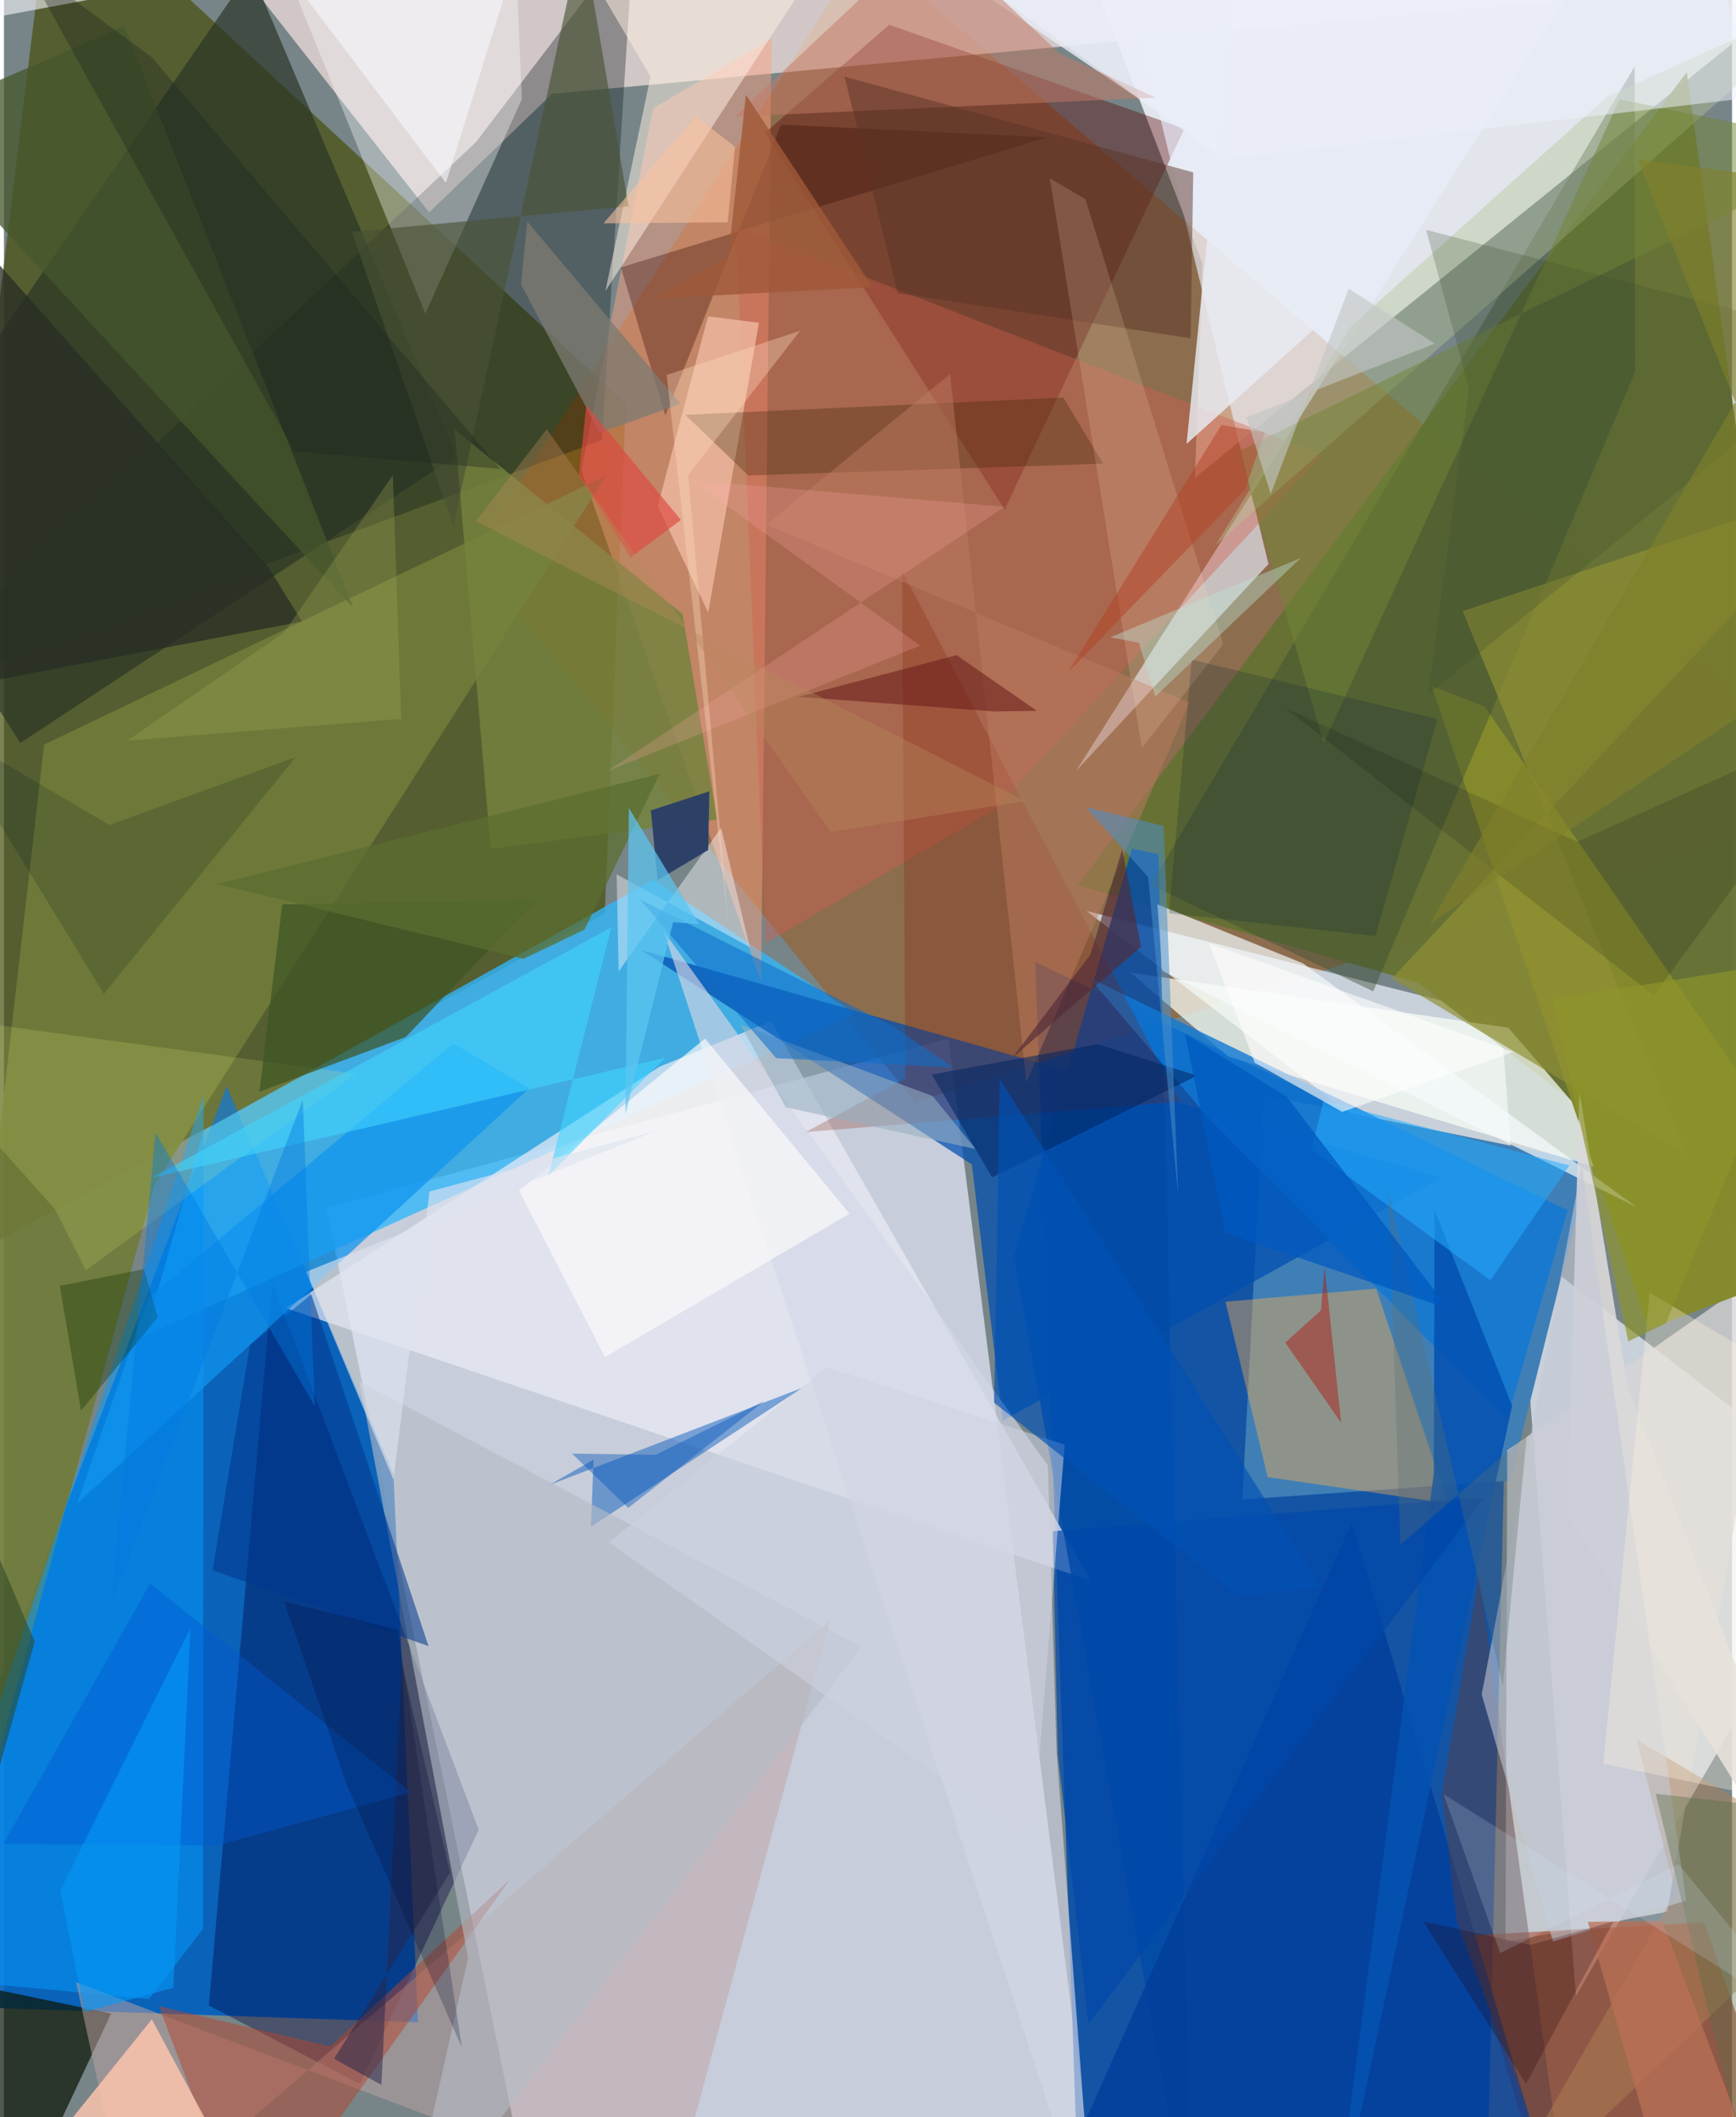<svg xmlns="http://www.w3.org/2000/svg" width="228" height="278" viewBox="0 0 836 1024"><path fill="#778588" d="M0 0h836v1024H0z"/><path fill="#cacfdd" fill-opacity=".969" d="M456.905 502.32l-300.88 81.82 93.062 455.19L530.822 1086z"/><path fill="#014bab" fill-opacity=".835" d="M716.836 1086H520.623l-21.707-620.696 230.016 109.551z"/><path fill="#454e0b" fill-opacity=".698" d="M-62 631.96L23.303-62l277.553 257.348-10.228 246.49z"/><path fill="#f5f6fe" fill-opacity=".843" d="M898-28.904L506.967-62l72.902 189.666-3.717 103.386z"/><path fill="#015fbd" fill-opacity=".914" d="M-62 969.193l262.321 8.915-11.918-265.343-80.665-187.406z"/><path fill="#a94f01" fill-opacity=".427" d="M416.534-25.249l-189.892 294.42L440.93 533.155 898 385.631z"/><path fill="#edf5ff" fill-opacity=".682" d="M760.473 965.348L898 728.632 523.7 440.584l200.429 50.645z"/><path fill="#31b6fb" fill-opacity=".784" d="M68.221 646.021l343.605-155.674-97.632-64.85-217.728 121.34z"/><path fill="#667133" fill-opacity=".961" d="M683.797 475.18L898 639.322 814.071 34.878l-294.48 393.27z"/><path fill="#ffebe8" fill-opacity=".651" d="M265.162 45.41l-59.468 57.342L76.397-62 823.854-6.469z"/><path fill="#407fb6" d="M728.732 716.125l38.637-154.137-158.015-32.273-10.28 195.562z"/><path fill="#eaebf5" fill-opacity=".71" d="M525.798 764.517l-389.396-131.82 180.853-116.844 53.951-21.898z"/><path fill="#004eb0" fill-opacity=".725" d="M308.355 459.52l159.882 103.686 14.959 123.974 212.491-117.767z"/><path fill="#fea282" fill-opacity=".467" d="M366.295 475.025l-86.926-247.658 34.647-174.983 57.333-33.725z"/><path fill="#02003f" fill-opacity=".38" d="M99.12 970.005l73.064 37.97 57.502-123.018-99.912-264.531z"/><path fill="#0b1219" fill-opacity=".333" d="M228.37 68.713L-62 342.639l351.27-129.76 15.29-243.987z"/><path fill="#580100" fill-opacity=".376" d="M571.06 62.236l-86.97 184.192L368.15 64.23l60.126-52.244z"/><path fill="#707c3a" fill-opacity=".918" d="M-60.878 1059.517l80.3-699.397 271.815-130.005L72.934 573.002z"/><path fill="#f9fff6" fill-opacity=".718" d="M791.569 571.09l-199.356-60.063-47.178-40.591 182.746 26.656z"/><path fill="#d7d4d7" fill-opacity=".776" d="M859.45 609.049l-132.205 92.436-.844 237.739 78.207-14.56z"/><path fill="#9f3b1c" fill-opacity=".612" d="M822.527 929.76L707.9 936.203l34.872 117.667 127.024 10.87z"/><path fill="#e9eefa" fill-opacity=".647" d="M530.507-62l81.238 334.806-93.07 100.007L763.86-14.306z"/><path fill="#faaf4e" fill-opacity=".412" d="M698.596 727.176l-87.245-12.76-20.423-84.832 72.917-6.296z"/><path fill="#848a2d" fill-opacity=".992" d="M716.248 341.705L898 604.032 795.589 642.88 690.644 331.83z"/><path fill="#059afe" fill-opacity=".514" d="M96.575 529.608l-.248 403.343-26.217 33.926-116.695-11.026z"/><path fill="#283324" fill-opacity=".667" d="M218.905 220.429l-99.479-234.83L-62 248.914l69.873 110.44z"/><path fill="#0b1505" fill-opacity=".706" d="M-.789 1086h-14.024l-7.565-127.56 74.233 15.444z"/><path fill="#024ba7" fill-opacity=".839" d="M574.745 1086l-16.228-672.791-12.823-2.741-57.138 197.458z"/><path fill="#d35e4e" fill-opacity=".388" d="M354.223 109.68l14.2 346.618L479.03 391.58 637.705 220.1z"/><path fill="#c0a3a4" fill-opacity=".502" d="M34.87 958.727l287.531 108.939 77.242-284.05-339.218 292.3z"/><path fill="#1078d6" fill-opacity=".8" d="M756.453 585.343L524.936 472.815l58.502 68.698L727.15 686.771z"/><path fill="#394c32" fill-opacity=".424" d="M788.918 32.072l.165 147.792L662.42 479.485l-107.671-51.503z"/><path fill="#1a66c0" fill-opacity=".525" d="M283.981 738.42l1.245-32.435-21.41 12.258 122.458-47.025z"/><path fill="#74833d" fill-opacity=".835" d="M235.475 410.593l109.47-14.271-16.678-99.394-110.28-89.195z"/><path fill="#d4d7e7" fill-opacity=".651" d="M509.256 847.364L527.341 1086 319.086 450.274 505.02 708.812z"/><path fill="#003c9a" fill-opacity=".753" d="M735.704 1086h20.93L652.027 736.54 496.31 1086z"/><path fill="#fff" fill-opacity=".349" d="M203.85 151.664l-86.403-212.95L248.164-8.754l2.36 56.743z"/><path fill="#b5462e" fill-opacity=".494" d="M74.917 970.264l82.926 19.531 86.957-80.754L118.584 1086z"/><path fill="#f5fafc" fill-opacity=".698" d="M560.365 469.547l229.5 114.321-161.403-117.912-70.5-28.583z"/><path fill="#f5c0a9" fill-opacity=".702" d="M365.232 156.124l-24.632-3.135-24.322 91.8 24.426 51.438z"/><path fill="#fff2e3" fill-opacity=".514" d="M419.805-57.378L254.32-62l58.48 98.974-21.844 103.815z"/><path fill="#e8ecf5" fill-opacity=".808" d="M468.24-6.74L600.026-62l-27.92 276.706 95.946-86.36z"/><path fill="#841900" fill-opacity=".235" d="M434.465 275.923l1.662 245.6-48.244 26 180.859-14.673z"/><path fill="#b5c498" fill-opacity=".42" d="M890.95-5.211L775.556 46.743 651.288 158.232l-65.148 105.4z"/><path fill="#dbdada" fill-opacity=".894" d="M785.518 670.767L762.2 528.42l-5.802 203.2L898 960.467z"/><path fill="#0f94ee" fill-opacity=".741" d="M69.601 628.206l-34.27 99.13 218.782-201.005-36.757-21.658z"/><path fill="#390800" fill-opacity=".329" d="M375.976 60.267l128.566 6.162-206.098 62.899 21.513 71.63z"/><path fill="#b5bac6" fill-opacity=".616" d="M224.52 947.019l-52.49-278.802L414.896 796.52 193.26 1086z"/><path fill="#ffc6af" fill-opacity=".824" d="M94.093 1086h36.11L71.54 976.69-16.581 1086z"/><path fill="#8f9033" fill-opacity=".69" d="M671.455 473.186l142.86 85.467-108.662-263.059L898 231.474z"/><path fill="#593d41" fill-opacity=".467" d="M713.745 761.145l42.8 311.672-53.541-142.7-7.455-62.253z"/><path fill="#c37a65" fill-opacity=".506" d="M448.461-32.732l62.253 58.66 46.549 21.281-203.66 9.18z"/><path fill="#382300" fill-opacity=".298" d="M329.642 200.641l30.442 29.354 171.648-5.752-19.26-31.956z"/><path fill="#0452b2" fill-opacity=".878" d="M729.597 679.909l-37.503-94.447-.371 127.213L642.564 1086z"/><path fill="#495334" fill-opacity=".635" d="M217.39 254.435l62.277-286.656 22.5 131.977-133.84 12.372z"/><path fill="#fafafb" fill-opacity=".698" d="M339.17 502.327l69.893 84.683-118.299 69.366-41.568-80.49z"/><path fill="#fcfdfe" fill-opacity=".42" d="M297.384 469.814l-.99-46.912 64.38 35.16-13.832-57.67z"/><path fill="#593227" fill-opacity=".482" d="M575.342 83.385l-1.266 80.25-141.734-21.862-25.667-104.69z"/><path fill="#be7c60" fill-opacity=".471" d="M573.523 339.768L368.808 253.81l88.897-72.922L494.61 523.62z"/><path fill="#738637" fill-opacity=".502" d="M781.605 48.023L638.473 359.485l-41.278-141.208L898 71.812z"/><path fill="#f8ff79" fill-opacity=".149" d="M170.14 519.363L-62 487.878l86.733 97.045 14.905 29.445z"/><path fill="#2b3f68" fill-opacity=".965" d="M340.68 411.128l.59-28.418-28.306 9.278 3.241 33.753z"/><path fill="#fedbbb" fill-opacity=".18" d="M550.484 361.828L505.987 86.27l17.172 10.049 66.7 215.31z"/><path fill="#af8154" fill-opacity=".471" d="M712.1 1083.097l96.52-167.74-18.827-74.016L898 905.745z"/><path fill="#3d5524" fill-opacity=".714" d="M123.577 528.027l70.84-26.465 63.109-66.426-122.9 2.308z"/><path fill="#45562c" fill-opacity=".753" d="M58.184 12.718L-62 64.582l56.733 40.636L169 293.992z"/><path fill="#ecf0fb" fill-opacity=".522" d="M589.683 77.119L848.617 46.82l-16.97-53.61-350.36 5.17z"/><path fill="#40d5ff" fill-opacity=".58" d="M293.833 448.546L263.45 568.562l56.463-56.993-248.517 58.165z"/><path fill="#c3c8d6" fill-opacity=".58" d="M813.828 919.219l-64.432 19.831L714.9 819.56l48.423-256.143z"/><path fill="#24acff" fill-opacity=".533" d="M632.438 555.965l86.622 63.238 38.271-55.502L638.45 532.26z"/><path fill="#7d7a71" fill-opacity=".761" d="M327.264 195.326l-39.066 14.038-38.08-71.733 3.016-30.539z"/><path fill="#113200" fill-opacity=".349" d="M27.041 621.97l10.255 60.311 37.121-45.143-6.68-23.298z"/><path fill="#6c211d" fill-opacity=".592" d="M479.156 344.124l-94.65-7.107 76.33-20.139 38.874 26.933z"/><path fill="#00358d" fill-opacity=".549" d="M100.916 759.493l104.475 36.658-56.697-170.083-29.674 24.541z"/><path fill="#262648" fill-opacity=".514" d="M159.695 995.792l22.9 12.592 9.856-203.868 23.338 101.225z"/><path fill="#dde3f0" fill-opacity=".639" d="M315.709 546.884l-169.544 68.251 42.23 100.487 17.469-139.332z"/><path fill="#ffa9ae" fill-opacity=".227" d="M443.249 312.293l-151.322 60.67L484.2 245.107l-151.52-12.791z"/><path fill="#072132" fill-opacity=".204" d="M563.616 441.689l99.825 10.977 29.998-104.876-118.845-28.754z"/><path fill="#af170e" fill-opacity=".455" d="M619.868 649.347l27.045 38.837-8.033-75.655-1.766 21.256z"/><path fill="#0047a9" fill-opacity=".702" d="M524.655 978.94l191.69-254.783L507.41 740.59l2.423 108.056z"/><path fill="#97aec2" fill-opacity=".573" d="M378.166 535.53l-21.854-39.948 92.964 34.558 20.775 25.622z"/><path fill="#002561" fill-opacity=".533" d="M448.876 519.728l29.137 49.726 99.125-49.15-47.928-15.309z"/><path fill="#fff4e0" fill-opacity=".333" d="M796.15 625.22L898 685.43v193.42l-124.306-25.8z"/><path fill="#4a90ca" fill-opacity=".529" d="M553.525 424.244l-30.226-33.848 37.72 9.045 7.036 179.073z"/><path fill="#5b6e30" fill-opacity=".741" d="M251.287 463.783l29.614-14.163 36.29-75.375-213.893 53.295z"/><path fill="#0054b9" fill-opacity=".412" d="M367.826 677.61l-52.528 26.02-40.481-.566 27.18 26.249z"/><path fill="#dd4a41" fill-opacity=".667" d="M278.133 229.759l24.982 39.93 24.375-18.223-45.722-55.471z"/><path fill="#0f6ec9" fill-opacity=".561" d="M430.058 496.422l29.158 19.89-85.68-4.53-65.95-76.804z"/><path fill="#5bc5f1" fill-opacity=".725" d="M300.662 538.632l23.063-92.594 12.585.935-33.981-56.159z"/><path fill="#0059d2" fill-opacity=".4" d="M70.661 765.89l126.241 100.985-93.696 25.628-103.52-.593z"/><path fill="#0e0f18" fill-opacity=".157" d="M761.109 407.114L898 345.729l-99.884 135.709-178.148-138.966z"/><path fill="#f7f7fb" fill-opacity=".6" d="M213.814 88.478L102.494-58.603-36.699 14.303l290.626-53.89z"/><path fill="#0499f7" fill-opacity=".596" d="M90.25 787.36L27.257 914.339l11.758 58.75 42.92-11.663z"/><path fill="#fffefd" fill-opacity=".6" d="M605.111 514.006l42.304 23.765 82.63-28.94-147.12-52.595z"/><path fill="#9f5939" fill-opacity=".816" d="M315.204 144.335l35.34-20.77 8.386-77.76 61.286 93.11z"/><path fill="#0179e2" fill-opacity=".412" d="M51.62 777.136l92.955-245.303 5.8 148.29-77.023-132.3z"/><path fill="#522936" fill-opacity=".635" d="M525.598 461.702l-37.749 49.907 62.284-53.699-9.177-47.064z"/><path fill="#282e24" fill-opacity=".757" d="M144.165 300.62l-15.937-25.824L-62 60.89l4.418 278.322z"/><path fill="#a5ab55" fill-opacity=".282" d="M188.153 229.797l4.026 117.871-132.512 10.56 75.809-52.283z"/><path fill="#cfd2e1" fill-opacity=".541" d="M398.118 661.293l-105.38 84.611L497.524 891.1l15.62-192.364z"/><path fill="#bde4d5" fill-opacity=".404" d="M549.043 310.84l7.944 26.04 70.434-67.04-92.262 38.43z"/><path fill="#0051b4" fill-opacity=".659" d="M481.765 521.937l155.26 245.98-39.821 3.915-118.21-93.4z"/><path fill="#ffdec2" fill-opacity=".349" d="M350.594 447.774l-29.991-266.416 64.584-21.375-54.221 69.79z"/><path fill="#ba7057" fill-opacity=".753" d="M766.238 929.536l38.973 136.003 38.12-28.01-41.104-108.48z"/><path fill="#b34225" fill-opacity=".494" d="M600.268 236.98l-85.598 88.316 74.32-119.74 21.039 3.61z"/><path fill="#031c19" fill-opacity=".176" d="M50.972 399.028l-82.174-48.327L48.35 480.727l92.786-114.542z"/><path fill="#5f6f71" fill-opacity=".322" d="M669.793 576.084l55.301 239.525 11.628-121.753-61.158 53.274z"/><path fill="#3c4f2c" fill-opacity=".239" d="M898 165.664L688.98 336.03l19.732-148.08-20.726-76.793z"/><path fill="#8d952b" fill-opacity=".667" d="M877.378 462.83l-128.171 20.584 36.61 165.337 18.152-8.716z"/><path fill="#81802b" fill-opacity=".616" d="M689.776 446.847l196.251-131.632-95.586-238.107L898 91.21z"/><path fill="#fac29c" fill-opacity=".569" d="M350.143 107.528l-60.124.498 44.672-51.757 18.964 14.725z"/><path fill="#586f45" fill-opacity=".392" d="M865.763 948.206l-14.316 135.21-52.384-215.837L898 878.668z"/><path fill="#b78a5c" fill-opacity=".365" d="M494.043 387.444l-265.762-135.34 34.32-44.498 137.464 194.84z"/><path fill="#020935" fill-opacity=".239" d="M190.51 788.263l31.014 201.972-55.488-126.473-30.591-89.334z"/><path fill="#240005" fill-opacity=".251" d="M736.345 1007.882l42.24-78.467-40.177 11.286-51.861-11.454z"/><path fill="#2e4826" fill-opacity=".561" d="M-62 1066.978l76.9-273.002-76.9-180.66 7.52 129.291z"/><path fill="#1d261f" fill-opacity=".357" d="M71.617 27.757L9.513-18.01 140.51 218.364l99.71 8.447z"/><path fill="#c2c6c4" fill-opacity=".616" d="M650.53 139.585l-37.712 99.35-11.732-37.114 91.107-35.597z"/><path fill="#015abf" fill-opacity=".741" d="M571.323 499.854l49.301 30.641L698.855 633l-107.982-36.753z"/><path fill="#d2e7fe" fill-opacity=".184" d="M723.837 944.632l-27.425-76.895 177.45 111.507-63.706-77.594z"/></svg>